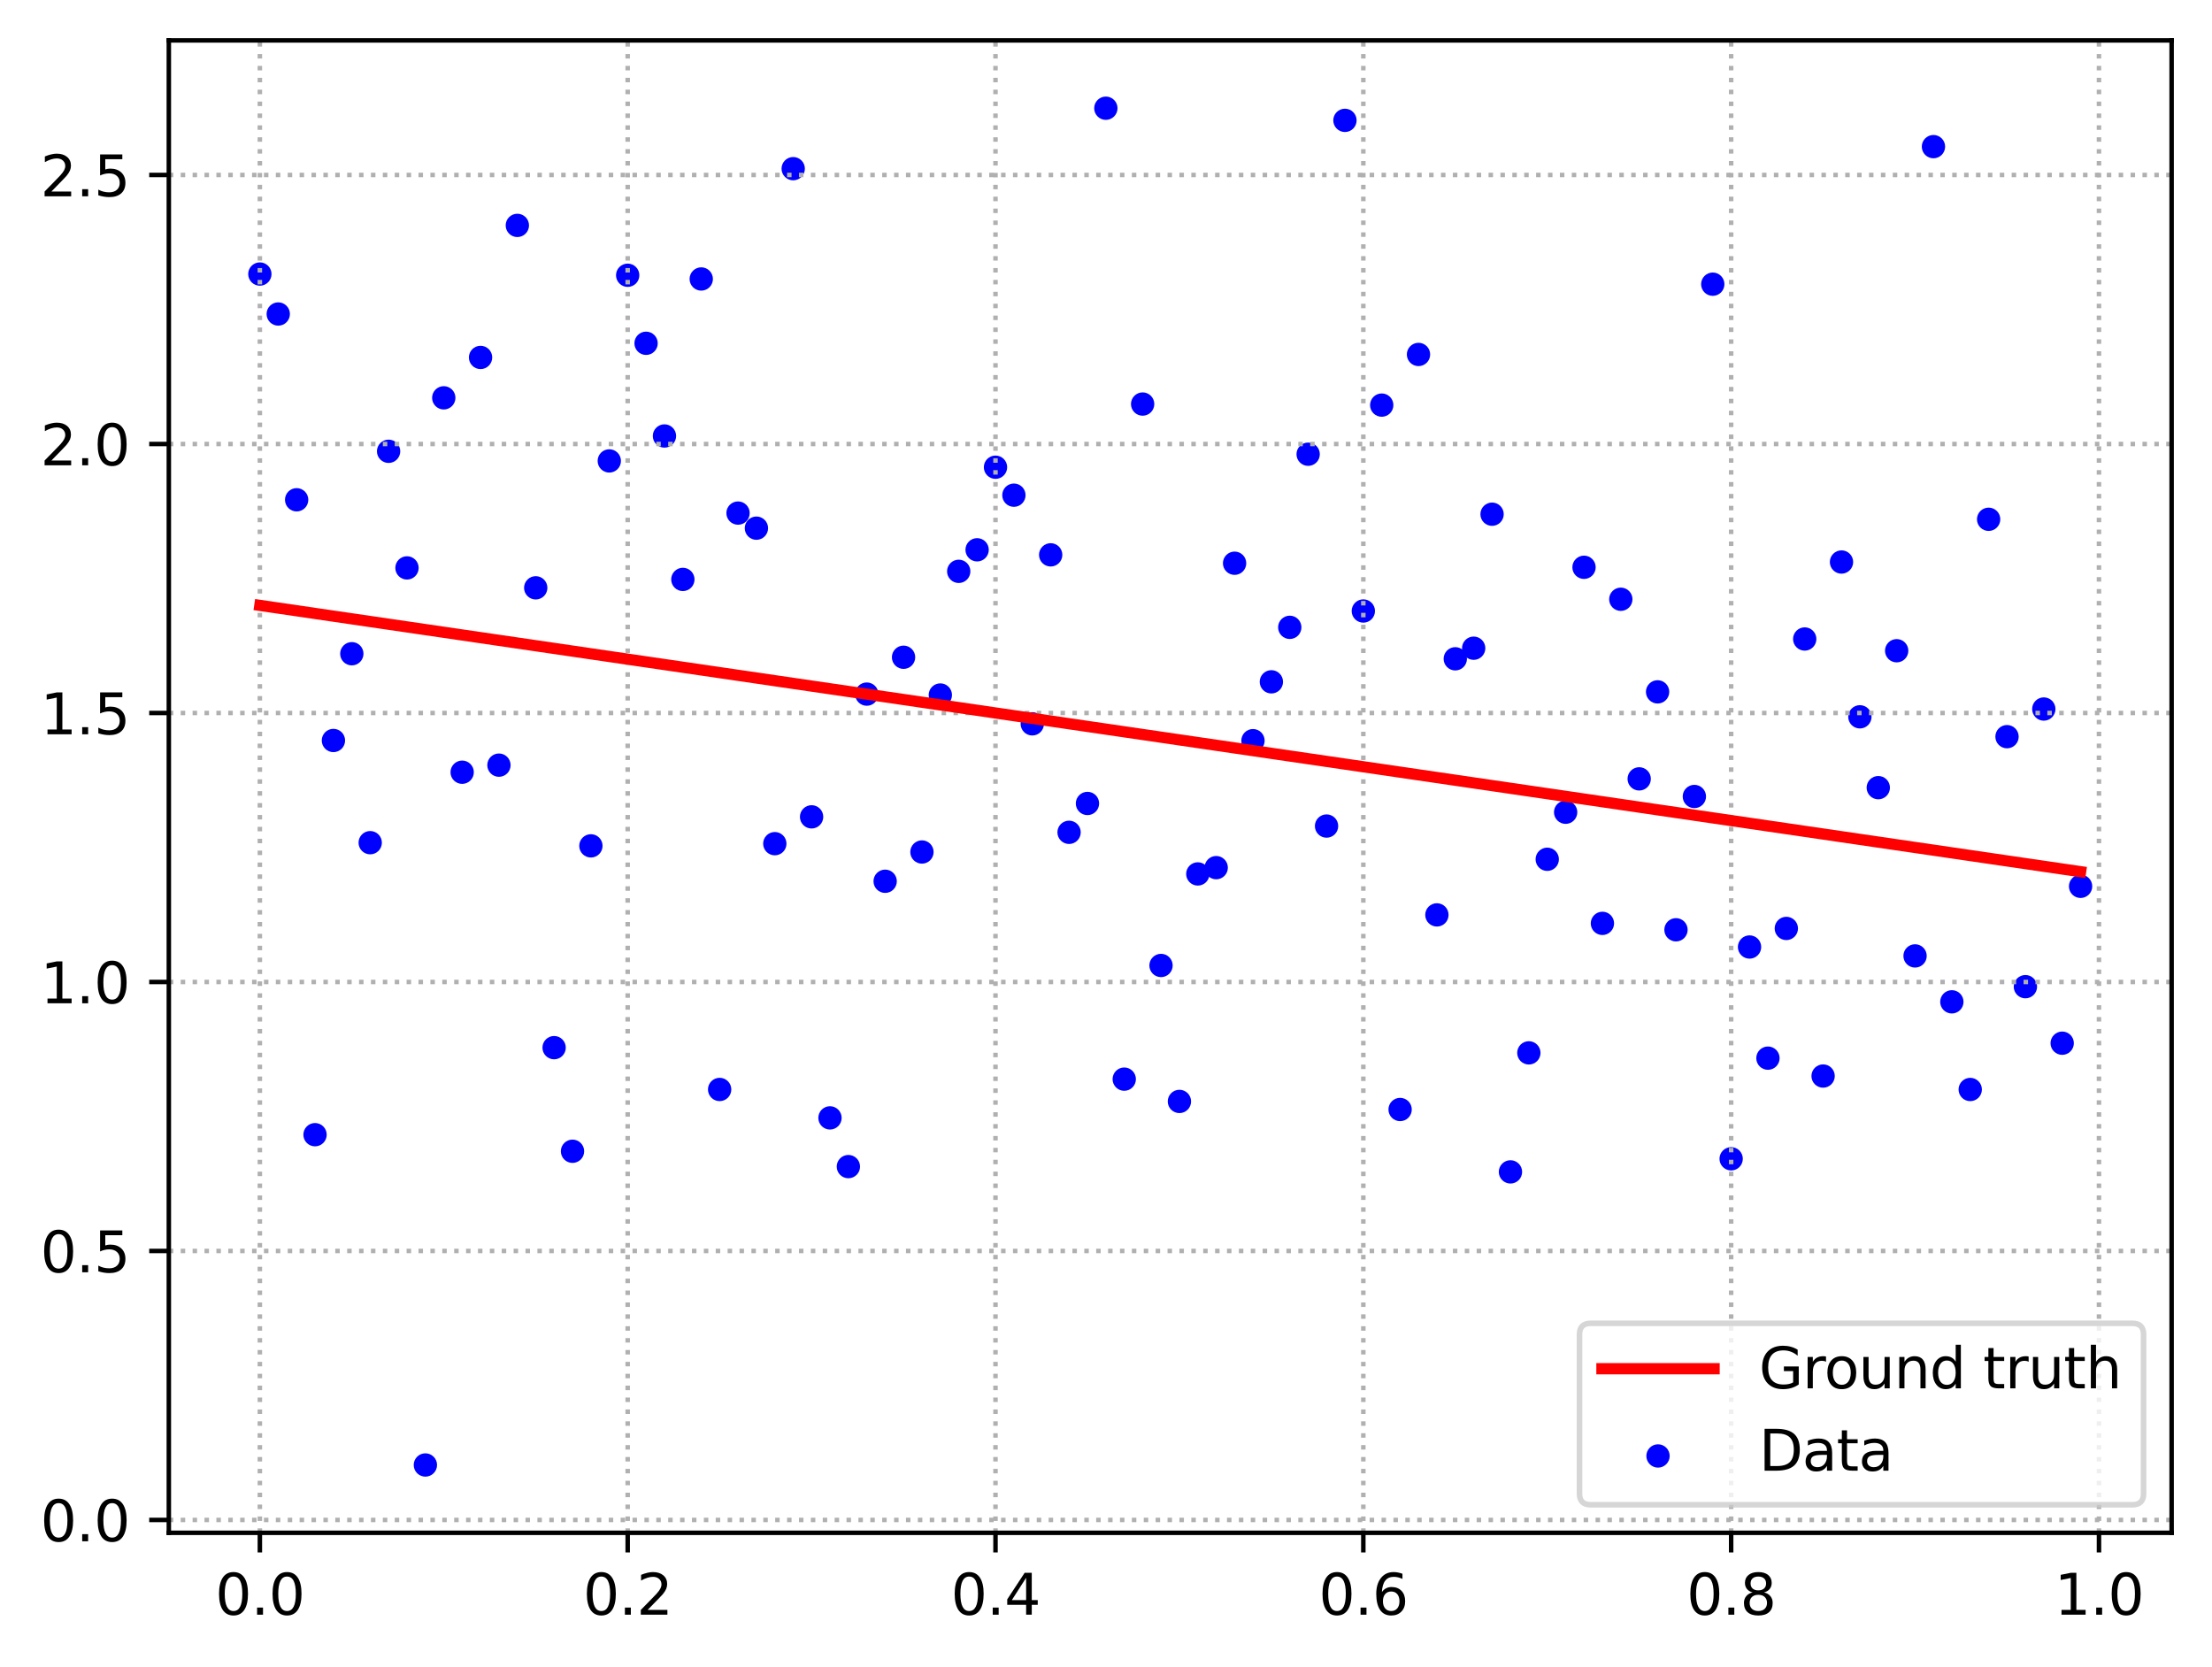 <?xml version="1.0" encoding="utf-8" standalone="no"?>
<!DOCTYPE svg PUBLIC "-//W3C//DTD SVG 1.1//EN"
  "http://www.w3.org/Graphics/SVG/1.1/DTD/svg11.dtd">
<svg xmlns:xlink="http://www.w3.org/1999/xlink" width="394.423pt" height="297.19pt" viewBox="0 0 394.423 297.19" xmlns="http://www.w3.org/2000/svg" version="1.1">
 <defs>
  <style type="text/css">*{stroke-linejoin: round; stroke-linecap: butt}</style>
 </defs>
 <g id="figure_1">
  <g id="patch_1">
   <path d="M 0 297.19 
L 394.423 297.19 
L 394.423 0 
L 0 0 
z
" style="fill: #ffffff"/>
  </g>
  <g id="axes_1">
   <g id="patch_2">
    <path d="M 30.103 273.312 
L 387.223 273.312 
L 387.223 7.2 
L 30.103 7.2 
z
" style="fill: #ffffff"/>
   </g>
   <g id="PathCollection_1">
    <defs>
     <path id="meeff8aa53c" d="M 0 1.581 
C 0.419 1.581 0.822 1.415 1.118 1.118 
C 1.415 0.822 1.581 0.419 1.581 0 
C 1.581 -0.419 1.415 -0.822 1.118 -1.118 
C 0.822 -1.415 0.419 -1.581 0 -1.581 
C -0.419 -1.581 -0.822 -1.415 -1.118 -1.118 
C -1.415 -0.822 -1.581 -0.419 -1.581 0 
C -1.581 0.419 -1.415 0.822 -1.118 1.118 
C -0.822 1.415 -0.419 1.581 0 1.581 
z
" style="stroke: #0000ff"/>
    </defs>
    <g clip-path="url(#p1a705ce7e2)">
     <use xlink:href="#meeff8aa53c" x="46.336" y="48.863" style="fill: #0000ff; stroke: #0000ff"/>
     <use xlink:href="#meeff8aa53c" x="49.615" y="55.989" style="fill: #0000ff; stroke: #0000ff"/>
     <use xlink:href="#meeff8aa53c" x="52.895" y="89.114" style="fill: #0000ff; stroke: #0000ff"/>
     <use xlink:href="#meeff8aa53c" x="56.174" y="202.323" style="fill: #0000ff; stroke: #0000ff"/>
     <use xlink:href="#meeff8aa53c" x="59.453" y="132.033" style="fill: #0000ff; stroke: #0000ff"/>
     <use xlink:href="#meeff8aa53c" x="62.733" y="116.564" style="fill: #0000ff; stroke: #0000ff"/>
     <use xlink:href="#meeff8aa53c" x="66.012" y="150.256" style="fill: #0000ff; stroke: #0000ff"/>
     <use xlink:href="#meeff8aa53c" x="69.291" y="80.468" style="fill: #0000ff; stroke: #0000ff"/>
     <use xlink:href="#meeff8aa53c" x="72.571" y="101.261" style="fill: #0000ff; stroke: #0000ff"/>
     <use xlink:href="#meeff8aa53c" x="75.85" y="261.216" style="fill: #0000ff; stroke: #0000ff"/>
     <use xlink:href="#meeff8aa53c" x="79.129" y="70.935" style="fill: #0000ff; stroke: #0000ff"/>
     <use xlink:href="#meeff8aa53c" x="82.409" y="137.692" style="fill: #0000ff; stroke: #0000ff"/>
     <use xlink:href="#meeff8aa53c" x="85.688" y="63.734" style="fill: #0000ff; stroke: #0000ff"/>
     <use xlink:href="#meeff8aa53c" x="88.967" y="136.431" style="fill: #0000ff; stroke: #0000ff"/>
     <use xlink:href="#meeff8aa53c" x="92.247" y="40.19" style="fill: #0000ff; stroke: #0000ff"/>
     <use xlink:href="#meeff8aa53c" x="95.526" y="104.813" style="fill: #0000ff; stroke: #0000ff"/>
     <use xlink:href="#meeff8aa53c" x="98.805" y="186.803" style="fill: #0000ff; stroke: #0000ff"/>
     <use xlink:href="#meeff8aa53c" x="102.085" y="205.277" style="fill: #0000ff; stroke: #0000ff"/>
     <use xlink:href="#meeff8aa53c" x="105.364" y="150.822" style="fill: #0000ff; stroke: #0000ff"/>
     <use xlink:href="#meeff8aa53c" x="108.643" y="82.185" style="fill: #0000ff; stroke: #0000ff"/>
     <use xlink:href="#meeff8aa53c" x="111.923" y="49.079" style="fill: #0000ff; stroke: #0000ff"/>
     <use xlink:href="#meeff8aa53c" x="115.202" y="61.21" style="fill: #0000ff; stroke: #0000ff"/>
     <use xlink:href="#meeff8aa53c" x="118.481" y="77.738" style="fill: #0000ff; stroke: #0000ff"/>
     <use xlink:href="#meeff8aa53c" x="121.761" y="103.315" style="fill: #0000ff; stroke: #0000ff"/>
     <use xlink:href="#meeff8aa53c" x="125.04" y="49.744" style="fill: #0000ff; stroke: #0000ff"/>
     <use xlink:href="#meeff8aa53c" x="128.319" y="194.259" style="fill: #0000ff; stroke: #0000ff"/>
     <use xlink:href="#meeff8aa53c" x="131.599" y="91.486" style="fill: #0000ff; stroke: #0000ff"/>
     <use xlink:href="#meeff8aa53c" x="134.878" y="94.175" style="fill: #0000ff; stroke: #0000ff"/>
     <use xlink:href="#meeff8aa53c" x="138.157" y="150.431" style="fill: #0000ff; stroke: #0000ff"/>
     <use xlink:href="#meeff8aa53c" x="141.437" y="30.075" style="fill: #0000ff; stroke: #0000ff"/>
     <use xlink:href="#meeff8aa53c" x="144.716" y="145.65" style="fill: #0000ff; stroke: #0000ff"/>
     <use xlink:href="#meeff8aa53c" x="147.995" y="199.326" style="fill: #0000ff; stroke: #0000ff"/>
     <use xlink:href="#meeff8aa53c" x="151.275" y="208.013" style="fill: #0000ff; stroke: #0000ff"/>
     <use xlink:href="#meeff8aa53c" x="154.554" y="123.765" style="fill: #0000ff; stroke: #0000ff"/>
     <use xlink:href="#meeff8aa53c" x="157.833" y="157.135" style="fill: #0000ff; stroke: #0000ff"/>
     <use xlink:href="#meeff8aa53c" x="161.113" y="117.193" style="fill: #0000ff; stroke: #0000ff"/>
     <use xlink:href="#meeff8aa53c" x="164.392" y="151.917" style="fill: #0000ff; stroke: #0000ff"/>
     <use xlink:href="#meeff8aa53c" x="167.671" y="123.926" style="fill: #0000ff; stroke: #0000ff"/>
     <use xlink:href="#meeff8aa53c" x="170.951" y="101.874" style="fill: #0000ff; stroke: #0000ff"/>
     <use xlink:href="#meeff8aa53c" x="174.23" y="98.033" style="fill: #0000ff; stroke: #0000ff"/>
     <use xlink:href="#meeff8aa53c" x="177.509" y="83.307" style="fill: #0000ff; stroke: #0000ff"/>
     <use xlink:href="#meeff8aa53c" x="180.789" y="88.294" style="fill: #0000ff; stroke: #0000ff"/>
     <use xlink:href="#meeff8aa53c" x="184.068" y="129.065" style="fill: #0000ff; stroke: #0000ff"/>
     <use xlink:href="#meeff8aa53c" x="187.347" y="98.933" style="fill: #0000ff; stroke: #0000ff"/>
     <use xlink:href="#meeff8aa53c" x="190.627" y="148.408" style="fill: #0000ff; stroke: #0000ff"/>
     <use xlink:href="#meeff8aa53c" x="193.906" y="143.263" style="fill: #0000ff; stroke: #0000ff"/>
     <use xlink:href="#meeff8aa53c" x="197.185" y="19.296" style="fill: #0000ff; stroke: #0000ff"/>
     <use xlink:href="#meeff8aa53c" x="200.465" y="192.417" style="fill: #0000ff; stroke: #0000ff"/>
     <use xlink:href="#meeff8aa53c" x="203.744" y="72.046" style="fill: #0000ff; stroke: #0000ff"/>
     <use xlink:href="#meeff8aa53c" x="207.023" y="172.15" style="fill: #0000ff; stroke: #0000ff"/>
     <use xlink:href="#meeff8aa53c" x="210.303" y="196.392" style="fill: #0000ff; stroke: #0000ff"/>
     <use xlink:href="#meeff8aa53c" x="213.582" y="155.828" style="fill: #0000ff; stroke: #0000ff"/>
     <use xlink:href="#meeff8aa53c" x="216.861" y="154.706" style="fill: #0000ff; stroke: #0000ff"/>
     <use xlink:href="#meeff8aa53c" x="220.141" y="100.428" style="fill: #0000ff; stroke: #0000ff"/>
     <use xlink:href="#meeff8aa53c" x="223.42" y="132.067" style="fill: #0000ff; stroke: #0000ff"/>
     <use xlink:href="#meeff8aa53c" x="226.699" y="121.573" style="fill: #0000ff; stroke: #0000ff"/>
     <use xlink:href="#meeff8aa53c" x="229.979" y="111.858" style="fill: #0000ff; stroke: #0000ff"/>
     <use xlink:href="#meeff8aa53c" x="233.258" y="80.99" style="fill: #0000ff; stroke: #0000ff"/>
     <use xlink:href="#meeff8aa53c" x="236.538" y="147.29" style="fill: #0000ff; stroke: #0000ff"/>
     <use xlink:href="#meeff8aa53c" x="239.817" y="21.461" style="fill: #0000ff; stroke: #0000ff"/>
     <use xlink:href="#meeff8aa53c" x="243.096" y="108.945" style="fill: #0000ff; stroke: #0000ff"/>
     <use xlink:href="#meeff8aa53c" x="246.376" y="72.233" style="fill: #0000ff; stroke: #0000ff"/>
     <use xlink:href="#meeff8aa53c" x="249.655" y="197.831" style="fill: #0000ff; stroke: #0000ff"/>
     <use xlink:href="#meeff8aa53c" x="252.934" y="63.202" style="fill: #0000ff; stroke: #0000ff"/>
     <use xlink:href="#meeff8aa53c" x="256.214" y="163.131" style="fill: #0000ff; stroke: #0000ff"/>
     <use xlink:href="#meeff8aa53c" x="259.493" y="117.468" style="fill: #0000ff; stroke: #0000ff"/>
     <use xlink:href="#meeff8aa53c" x="262.772" y="115.579" style="fill: #0000ff; stroke: #0000ff"/>
     <use xlink:href="#meeff8aa53c" x="266.052" y="91.686" style="fill: #0000ff; stroke: #0000ff"/>
     <use xlink:href="#meeff8aa53c" x="269.331" y="208.955" style="fill: #0000ff; stroke: #0000ff"/>
     <use xlink:href="#meeff8aa53c" x="272.61" y="187.733" style="fill: #0000ff; stroke: #0000ff"/>
     <use xlink:href="#meeff8aa53c" x="275.89" y="153.215" style="fill: #0000ff; stroke: #0000ff"/>
     <use xlink:href="#meeff8aa53c" x="279.169" y="144.824" style="fill: #0000ff; stroke: #0000ff"/>
     <use xlink:href="#meeff8aa53c" x="282.448" y="101.151" style="fill: #0000ff; stroke: #0000ff"/>
     <use xlink:href="#meeff8aa53c" x="285.728" y="164.642" style="fill: #0000ff; stroke: #0000ff"/>
     <use xlink:href="#meeff8aa53c" x="289.007" y="106.851" style="fill: #0000ff; stroke: #0000ff"/>
     <use xlink:href="#meeff8aa53c" x="292.286" y="138.877" style="fill: #0000ff; stroke: #0000ff"/>
     <use xlink:href="#meeff8aa53c" x="295.566" y="123.363" style="fill: #0000ff; stroke: #0000ff"/>
     <use xlink:href="#meeff8aa53c" x="298.845" y="165.787" style="fill: #0000ff; stroke: #0000ff"/>
     <use xlink:href="#meeff8aa53c" x="302.124" y="142.019" style="fill: #0000ff; stroke: #0000ff"/>
     <use xlink:href="#meeff8aa53c" x="305.404" y="50.673" style="fill: #0000ff; stroke: #0000ff"/>
     <use xlink:href="#meeff8aa53c" x="308.683" y="206.62" style="fill: #0000ff; stroke: #0000ff"/>
     <use xlink:href="#meeff8aa53c" x="311.962" y="168.858" style="fill: #0000ff; stroke: #0000ff"/>
     <use xlink:href="#meeff8aa53c" x="315.242" y="188.676" style="fill: #0000ff; stroke: #0000ff"/>
     <use xlink:href="#meeff8aa53c" x="318.521" y="165.547" style="fill: #0000ff; stroke: #0000ff"/>
     <use xlink:href="#meeff8aa53c" x="321.8" y="113.937" style="fill: #0000ff; stroke: #0000ff"/>
     <use xlink:href="#meeff8aa53c" x="325.08" y="191.864" style="fill: #0000ff; stroke: #0000ff"/>
     <use xlink:href="#meeff8aa53c" x="328.359" y="100.212" style="fill: #0000ff; stroke: #0000ff"/>
     <use xlink:href="#meeff8aa53c" x="331.638" y="127.813" style="fill: #0000ff; stroke: #0000ff"/>
     <use xlink:href="#meeff8aa53c" x="334.918" y="140.445" style="fill: #0000ff; stroke: #0000ff"/>
     <use xlink:href="#meeff8aa53c" x="338.197" y="116.03" style="fill: #0000ff; stroke: #0000ff"/>
     <use xlink:href="#meeff8aa53c" x="341.476" y="170.445" style="fill: #0000ff; stroke: #0000ff"/>
     <use xlink:href="#meeff8aa53c" x="344.756" y="26.146" style="fill: #0000ff; stroke: #0000ff"/>
     <use xlink:href="#meeff8aa53c" x="348.035" y="178.633" style="fill: #0000ff; stroke: #0000ff"/>
     <use xlink:href="#meeff8aa53c" x="351.314" y="194.263" style="fill: #0000ff; stroke: #0000ff"/>
     <use xlink:href="#meeff8aa53c" x="354.594" y="92.592" style="fill: #0000ff; stroke: #0000ff"/>
     <use xlink:href="#meeff8aa53c" x="357.873" y="131.353" style="fill: #0000ff; stroke: #0000ff"/>
     <use xlink:href="#meeff8aa53c" x="361.152" y="175.93" style="fill: #0000ff; stroke: #0000ff"/>
     <use xlink:href="#meeff8aa53c" x="364.432" y="126.424" style="fill: #0000ff; stroke: #0000ff"/>
     <use xlink:href="#meeff8aa53c" x="367.711" y="186.009" style="fill: #0000ff; stroke: #0000ff"/>
     <use xlink:href="#meeff8aa53c" x="370.99" y="158.037" style="fill: #0000ff; stroke: #0000ff"/>
    </g>
   </g>
   <g id="matplotlib.axis_1">
    <g id="xtick_1">
     <g id="line2d_1">
      <path d="M 46.336 273.312 
L 46.336 7.2 
" clip-path="url(#p1a705ce7e2)" style="fill: none; stroke-dasharray: 0.8,1.32; stroke-dashoffset: 0; stroke: #b0b0b0; stroke-width: 0.8"/>
     </g>
     <g id="line2d_2">
      <defs>
       <path id="mc007884401" d="M 0 0 
L 0 3.5 
" style="stroke: #000000; stroke-width: 0.8"/>
      </defs>
      <g>
       <use xlink:href="#mc007884401" x="46.336" y="273.312" style="stroke: #000000; stroke-width: 0.8"/>
      </g>
     </g>
     <g id="text_1">
      <!-- 0.0 -->
      <g transform="translate(38.384 287.91) scale(0.1 -0.1)">
       <defs>
        <path id="DejaVuSans-30" d="M 2034 4250 
Q 1547 4250 1301 3770 
Q 1056 3291 1056 2328 
Q 1056 1369 1301 889 
Q 1547 409 2034 409 
Q 2525 409 2770 889 
Q 3016 1369 3016 2328 
Q 3016 3291 2770 3770 
Q 2525 4250 2034 4250 
z
M 2034 4750 
Q 2819 4750 3233 4129 
Q 3647 3509 3647 2328 
Q 3647 1150 3233 529 
Q 2819 -91 2034 -91 
Q 1250 -91 836 529 
Q 422 1150 422 2328 
Q 422 3509 836 4129 
Q 1250 4750 2034 4750 
z
" transform="scale(0.016)"/>
        <path id="DejaVuSans-2e" d="M 684 794 
L 1344 794 
L 1344 0 
L 684 0 
L 684 794 
z
" transform="scale(0.016)"/>
       </defs>
       <use xlink:href="#DejaVuSans-30"/>
       <use xlink:href="#DejaVuSans-2e" x="63.623"/>
       <use xlink:href="#DejaVuSans-30" x="95.41"/>
      </g>
     </g>
    </g>
    <g id="xtick_2">
     <g id="line2d_3">
      <path d="M 111.923 273.312 
L 111.923 7.2 
" clip-path="url(#p1a705ce7e2)" style="fill: none; stroke-dasharray: 0.8,1.32; stroke-dashoffset: 0; stroke: #b0b0b0; stroke-width: 0.8"/>
     </g>
     <g id="line2d_4">
      <g>
       <use xlink:href="#mc007884401" x="111.923" y="273.312" style="stroke: #000000; stroke-width: 0.8"/>
      </g>
     </g>
     <g id="text_2">
      <!-- 0.2 -->
      <g transform="translate(103.971 287.91) scale(0.1 -0.1)">
       <defs>
        <path id="DejaVuSans-32" d="M 1228 531 
L 3431 531 
L 3431 0 
L 469 0 
L 469 531 
Q 828 903 1448 1529 
Q 2069 2156 2228 2338 
Q 2531 2678 2651 2914 
Q 2772 3150 2772 3378 
Q 2772 3750 2511 3984 
Q 2250 4219 1831 4219 
Q 1534 4219 1204 4116 
Q 875 4013 500 3803 
L 500 4441 
Q 881 4594 1212 4672 
Q 1544 4750 1819 4750 
Q 2544 4750 2975 4387 
Q 3406 4025 3406 3419 
Q 3406 3131 3298 2873 
Q 3191 2616 2906 2266 
Q 2828 2175 2409 1742 
Q 1991 1309 1228 531 
z
" transform="scale(0.016)"/>
       </defs>
       <use xlink:href="#DejaVuSans-30"/>
       <use xlink:href="#DejaVuSans-2e" x="63.623"/>
       <use xlink:href="#DejaVuSans-32" x="95.41"/>
      </g>
     </g>
    </g>
    <g id="xtick_3">
     <g id="line2d_5">
      <path d="M 177.509 273.312 
L 177.509 7.2 
" clip-path="url(#p1a705ce7e2)" style="fill: none; stroke-dasharray: 0.8,1.32; stroke-dashoffset: 0; stroke: #b0b0b0; stroke-width: 0.8"/>
     </g>
     <g id="line2d_6">
      <g>
       <use xlink:href="#mc007884401" x="177.509" y="273.312" style="stroke: #000000; stroke-width: 0.8"/>
      </g>
     </g>
     <g id="text_3">
      <!-- 0.4 -->
      <g transform="translate(169.558 287.91) scale(0.1 -0.1)">
       <defs>
        <path id="DejaVuSans-34" d="M 2419 4116 
L 825 1625 
L 2419 1625 
L 2419 4116 
z
M 2253 4666 
L 3047 4666 
L 3047 1625 
L 3713 1625 
L 3713 1100 
L 3047 1100 
L 3047 0 
L 2419 0 
L 2419 1100 
L 313 1100 
L 313 1709 
L 2253 4666 
z
" transform="scale(0.016)"/>
       </defs>
       <use xlink:href="#DejaVuSans-30"/>
       <use xlink:href="#DejaVuSans-2e" x="63.623"/>
       <use xlink:href="#DejaVuSans-34" x="95.41"/>
      </g>
     </g>
    </g>
    <g id="xtick_4">
     <g id="line2d_7">
      <path d="M 243.096 273.312 
L 243.096 7.2 
" clip-path="url(#p1a705ce7e2)" style="fill: none; stroke-dasharray: 0.8,1.32; stroke-dashoffset: 0; stroke: #b0b0b0; stroke-width: 0.8"/>
     </g>
     <g id="line2d_8">
      <g>
       <use xlink:href="#mc007884401" x="243.096" y="273.312" style="stroke: #000000; stroke-width: 0.8"/>
      </g>
     </g>
     <g id="text_4">
      <!-- 0.6 -->
      <g transform="translate(235.145 287.91) scale(0.1 -0.1)">
       <defs>
        <path id="DejaVuSans-36" d="M 2113 2584 
Q 1688 2584 1439 2293 
Q 1191 2003 1191 1497 
Q 1191 994 1439 701 
Q 1688 409 2113 409 
Q 2538 409 2786 701 
Q 3034 994 3034 1497 
Q 3034 2003 2786 2293 
Q 2538 2584 2113 2584 
z
M 3366 4563 
L 3366 3988 
Q 3128 4100 2886 4159 
Q 2644 4219 2406 4219 
Q 1781 4219 1451 3797 
Q 1122 3375 1075 2522 
Q 1259 2794 1537 2939 
Q 1816 3084 2150 3084 
Q 2853 3084 3261 2657 
Q 3669 2231 3669 1497 
Q 3669 778 3244 343 
Q 2819 -91 2113 -91 
Q 1303 -91 875 529 
Q 447 1150 447 2328 
Q 447 3434 972 4092 
Q 1497 4750 2381 4750 
Q 2619 4750 2861 4703 
Q 3103 4656 3366 4563 
z
" transform="scale(0.016)"/>
       </defs>
       <use xlink:href="#DejaVuSans-30"/>
       <use xlink:href="#DejaVuSans-2e" x="63.623"/>
       <use xlink:href="#DejaVuSans-36" x="95.41"/>
      </g>
     </g>
    </g>
    <g id="xtick_5">
     <g id="line2d_9">
      <path d="M 308.683 273.312 
L 308.683 7.2 
" clip-path="url(#p1a705ce7e2)" style="fill: none; stroke-dasharray: 0.8,1.32; stroke-dashoffset: 0; stroke: #b0b0b0; stroke-width: 0.8"/>
     </g>
     <g id="line2d_10">
      <g>
       <use xlink:href="#mc007884401" x="308.683" y="273.312" style="stroke: #000000; stroke-width: 0.8"/>
      </g>
     </g>
     <g id="text_5">
      <!-- 0.8 -->
      <g transform="translate(300.731 287.91) scale(0.1 -0.1)">
       <defs>
        <path id="DejaVuSans-38" d="M 2034 2216 
Q 1584 2216 1326 1975 
Q 1069 1734 1069 1313 
Q 1069 891 1326 650 
Q 1584 409 2034 409 
Q 2484 409 2743 651 
Q 3003 894 3003 1313 
Q 3003 1734 2745 1975 
Q 2488 2216 2034 2216 
z
M 1403 2484 
Q 997 2584 770 2862 
Q 544 3141 544 3541 
Q 544 4100 942 4425 
Q 1341 4750 2034 4750 
Q 2731 4750 3128 4425 
Q 3525 4100 3525 3541 
Q 3525 3141 3298 2862 
Q 3072 2584 2669 2484 
Q 3125 2378 3379 2068 
Q 3634 1759 3634 1313 
Q 3634 634 3220 271 
Q 2806 -91 2034 -91 
Q 1263 -91 848 271 
Q 434 634 434 1313 
Q 434 1759 690 2068 
Q 947 2378 1403 2484 
z
M 1172 3481 
Q 1172 3119 1398 2916 
Q 1625 2713 2034 2713 
Q 2441 2713 2670 2916 
Q 2900 3119 2900 3481 
Q 2900 3844 2670 4047 
Q 2441 4250 2034 4250 
Q 1625 4250 1398 4047 
Q 1172 3844 1172 3481 
z
" transform="scale(0.016)"/>
       </defs>
       <use xlink:href="#DejaVuSans-30"/>
       <use xlink:href="#DejaVuSans-2e" x="63.623"/>
       <use xlink:href="#DejaVuSans-38" x="95.41"/>
      </g>
     </g>
    </g>
    <g id="xtick_6">
     <g id="line2d_11">
      <path d="M 374.27 273.312 
L 374.27 7.2 
" clip-path="url(#p1a705ce7e2)" style="fill: none; stroke-dasharray: 0.8,1.32; stroke-dashoffset: 0; stroke: #b0b0b0; stroke-width: 0.8"/>
     </g>
     <g id="line2d_12">
      <g>
       <use xlink:href="#mc007884401" x="374.27" y="273.312" style="stroke: #000000; stroke-width: 0.8"/>
      </g>
     </g>
     <g id="text_6">
      <!-- 1.0 -->
      <g transform="translate(366.318 287.91) scale(0.1 -0.1)">
       <defs>
        <path id="DejaVuSans-31" d="M 794 531 
L 1825 531 
L 1825 4091 
L 703 3866 
L 703 4441 
L 1819 4666 
L 2450 4666 
L 2450 531 
L 3481 531 
L 3481 0 
L 794 0 
L 794 531 
z
" transform="scale(0.016)"/>
       </defs>
       <use xlink:href="#DejaVuSans-31"/>
       <use xlink:href="#DejaVuSans-2e" x="63.623"/>
       <use xlink:href="#DejaVuSans-30" x="95.41"/>
      </g>
     </g>
    </g>
   </g>
   <g id="matplotlib.axis_2">
    <g id="ytick_1">
     <g id="line2d_13">
      <path d="M 30.103 271.02 
L 387.223 271.02 
" clip-path="url(#p1a705ce7e2)" style="fill: none; stroke-dasharray: 0.8,1.32; stroke-dashoffset: 0; stroke: #b0b0b0; stroke-width: 0.8"/>
     </g>
     <g id="line2d_14">
      <defs>
       <path id="m3a8d0b1382" d="M 0 0 
L -3.5 0 
" style="stroke: #000000; stroke-width: 0.8"/>
      </defs>
      <g>
       <use xlink:href="#m3a8d0b1382" x="30.103" y="271.02" style="stroke: #000000; stroke-width: 0.8"/>
      </g>
     </g>
     <g id="text_7">
      <!-- 0.0 -->
      <g transform="translate(7.2 274.819) scale(0.1 -0.1)">
       <use xlink:href="#DejaVuSans-30"/>
       <use xlink:href="#DejaVuSans-2e" x="63.623"/>
       <use xlink:href="#DejaVuSans-30" x="95.41"/>
      </g>
     </g>
    </g>
    <g id="ytick_2">
     <g id="line2d_15">
      <path d="M 30.103 223.056 
L 387.223 223.056 
" clip-path="url(#p1a705ce7e2)" style="fill: none; stroke-dasharray: 0.8,1.32; stroke-dashoffset: 0; stroke: #b0b0b0; stroke-width: 0.8"/>
     </g>
     <g id="line2d_16">
      <g>
       <use xlink:href="#m3a8d0b1382" x="30.103" y="223.056" style="stroke: #000000; stroke-width: 0.8"/>
      </g>
     </g>
     <g id="text_8">
      <!-- 0.5 -->
      <g transform="translate(7.2 226.855) scale(0.1 -0.1)">
       <defs>
        <path id="DejaVuSans-35" d="M 691 4666 
L 3169 4666 
L 3169 4134 
L 1269 4134 
L 1269 2991 
Q 1406 3038 1543 3061 
Q 1681 3084 1819 3084 
Q 2600 3084 3056 2656 
Q 3513 2228 3513 1497 
Q 3513 744 3044 326 
Q 2575 -91 1722 -91 
Q 1428 -91 1123 -41 
Q 819 9 494 109 
L 494 744 
Q 775 591 1075 516 
Q 1375 441 1709 441 
Q 2250 441 2565 725 
Q 2881 1009 2881 1497 
Q 2881 1984 2565 2268 
Q 2250 2553 1709 2553 
Q 1456 2553 1204 2497 
Q 953 2441 691 2322 
L 691 4666 
z
" transform="scale(0.016)"/>
       </defs>
       <use xlink:href="#DejaVuSans-30"/>
       <use xlink:href="#DejaVuSans-2e" x="63.623"/>
       <use xlink:href="#DejaVuSans-35" x="95.41"/>
      </g>
     </g>
    </g>
    <g id="ytick_3">
     <g id="line2d_17">
      <path d="M 30.103 175.092 
L 387.223 175.092 
" clip-path="url(#p1a705ce7e2)" style="fill: none; stroke-dasharray: 0.8,1.32; stroke-dashoffset: 0; stroke: #b0b0b0; stroke-width: 0.8"/>
     </g>
     <g id="line2d_18">
      <g>
       <use xlink:href="#m3a8d0b1382" x="30.103" y="175.092" style="stroke: #000000; stroke-width: 0.8"/>
      </g>
     </g>
     <g id="text_9">
      <!-- 1.0 -->
      <g transform="translate(7.2 178.892) scale(0.1 -0.1)">
       <use xlink:href="#DejaVuSans-31"/>
       <use xlink:href="#DejaVuSans-2e" x="63.623"/>
       <use xlink:href="#DejaVuSans-30" x="95.41"/>
      </g>
     </g>
    </g>
    <g id="ytick_4">
     <g id="line2d_19">
      <path d="M 30.103 127.129 
L 387.223 127.129 
" clip-path="url(#p1a705ce7e2)" style="fill: none; stroke-dasharray: 0.8,1.32; stroke-dashoffset: 0; stroke: #b0b0b0; stroke-width: 0.8"/>
     </g>
     <g id="line2d_20">
      <g>
       <use xlink:href="#m3a8d0b1382" x="30.103" y="127.129" style="stroke: #000000; stroke-width: 0.8"/>
      </g>
     </g>
     <g id="text_10">
      <!-- 1.5 -->
      <g transform="translate(7.2 130.928) scale(0.1 -0.1)">
       <use xlink:href="#DejaVuSans-31"/>
       <use xlink:href="#DejaVuSans-2e" x="63.623"/>
       <use xlink:href="#DejaVuSans-35" x="95.41"/>
      </g>
     </g>
    </g>
    <g id="ytick_5">
     <g id="line2d_21">
      <path d="M 30.103 79.165 
L 387.223 79.165 
" clip-path="url(#p1a705ce7e2)" style="fill: none; stroke-dasharray: 0.8,1.32; stroke-dashoffset: 0; stroke: #b0b0b0; stroke-width: 0.8"/>
     </g>
     <g id="line2d_22">
      <g>
       <use xlink:href="#m3a8d0b1382" x="30.103" y="79.165" style="stroke: #000000; stroke-width: 0.8"/>
      </g>
     </g>
     <g id="text_11">
      <!-- 2.0 -->
      <g transform="translate(7.2 82.964) scale(0.1 -0.1)">
       <use xlink:href="#DejaVuSans-32"/>
       <use xlink:href="#DejaVuSans-2e" x="63.623"/>
       <use xlink:href="#DejaVuSans-30" x="95.41"/>
      </g>
     </g>
    </g>
    <g id="ytick_6">
     <g id="line2d_23">
      <path d="M 30.103 31.201 
L 387.223 31.201 
" clip-path="url(#p1a705ce7e2)" style="fill: none; stroke-dasharray: 0.8,1.32; stroke-dashoffset: 0; stroke: #b0b0b0; stroke-width: 0.8"/>
     </g>
     <g id="line2d_24">
      <g>
       <use xlink:href="#m3a8d0b1382" x="30.103" y="31.201" style="stroke: #000000; stroke-width: 0.8"/>
      </g>
     </g>
     <g id="text_12">
      <!-- 2.5 -->
      <g transform="translate(7.2 35) scale(0.1 -0.1)">
       <use xlink:href="#DejaVuSans-32"/>
       <use xlink:href="#DejaVuSans-2e" x="63.623"/>
       <use xlink:href="#DejaVuSans-35" x="95.41"/>
      </g>
     </g>
    </g>
   </g>
   <g id="line2d_25">
    <path d="M 46.336 107.943 
L 49.615 108.423 
L 52.895 108.902 
L 56.174 109.382 
L 59.453 109.862 
L 62.733 110.341 
L 66.012 110.821 
L 69.291 111.301 
L 72.571 111.78 
L 75.85 112.26 
L 79.129 112.739 
L 82.409 113.219 
L 85.688 113.699 
L 88.967 114.178 
L 92.247 114.658 
L 95.526 115.138 
L 98.805 115.617 
L 102.085 116.097 
L 105.364 116.577 
L 108.643 117.056 
L 111.923 117.536 
L 115.202 118.016 
L 118.481 118.495 
L 121.761 118.975 
L 125.04 119.454 
L 128.319 119.934 
L 131.599 120.414 
L 134.878 120.893 
L 138.157 121.373 
L 141.437 121.853 
L 144.716 122.332 
L 147.995 122.812 
L 151.275 123.292 
L 154.554 123.771 
L 157.833 124.251 
L 161.113 124.73 
L 164.392 125.21 
L 167.671 125.69 
L 170.951 126.169 
L 174.23 126.649 
L 177.509 127.129 
L 180.789 127.608 
L 184.068 128.088 
L 187.347 128.568 
L 190.627 129.047 
L 193.906 129.527 
L 197.185 130.006 
L 200.465 130.486 
L 203.744 130.966 
L 207.023 131.445 
L 210.303 131.925 
L 213.582 132.405 
L 216.861 132.884 
L 220.141 133.364 
L 223.42 133.844 
L 226.699 134.323 
L 229.979 134.803 
L 233.258 135.282 
L 236.538 135.762 
L 239.817 136.242 
L 243.096 136.721 
L 246.376 137.201 
L 249.655 137.681 
L 252.934 138.16 
L 256.214 138.64 
L 259.493 139.12 
L 262.772 139.599 
L 266.052 140.079 
L 269.331 140.559 
L 272.61 141.038 
L 275.89 141.518 
L 279.169 141.997 
L 282.448 142.477 
L 285.728 142.957 
L 289.007 143.436 
L 292.286 143.916 
L 295.566 144.396 
L 298.845 144.875 
L 302.124 145.355 
L 305.404 145.835 
L 308.683 146.314 
L 311.962 146.794 
L 315.242 147.273 
L 318.521 147.753 
L 321.8 148.233 
L 325.08 148.712 
L 328.359 149.192 
L 331.638 149.672 
L 334.918 150.151 
L 338.197 150.631 
L 341.476 151.111 
L 344.756 151.59 
L 348.035 152.07 
L 351.314 152.549 
L 354.594 153.029 
L 357.873 153.509 
L 361.152 153.988 
L 364.432 154.468 
L 367.711 154.948 
L 370.99 155.427 
" clip-path="url(#p1a705ce7e2)" style="fill: none; stroke: #ff0000; stroke-width: 2; stroke-linecap: square"/>
   </g>
   <g id="patch_3">
    <path d="M 30.103 273.312 
L 30.103 7.2 
" style="fill: none; stroke: #000000; stroke-width: 0.8; stroke-linejoin: miter; stroke-linecap: square"/>
   </g>
   <g id="patch_4">
    <path d="M 387.223 273.312 
L 387.223 7.2 
" style="fill: none; stroke: #000000; stroke-width: 0.8; stroke-linejoin: miter; stroke-linecap: square"/>
   </g>
   <g id="patch_5">
    <path d="M 30.103 273.312 
L 387.223 273.312 
" style="fill: none; stroke: #000000; stroke-width: 0.8; stroke-linejoin: miter; stroke-linecap: square"/>
   </g>
   <g id="patch_6">
    <path d="M 30.103 7.2 
L 387.223 7.2 
" style="fill: none; stroke: #000000; stroke-width: 0.8; stroke-linejoin: miter; stroke-linecap: square"/>
   </g>
   <g id="legend_1">
    <g id="patch_7">
     <path d="M 283.642 268.312 
L 380.223 268.312 
Q 382.223 268.312 382.223 266.312 
L 382.223 237.956 
Q 382.223 235.956 380.223 235.956 
L 283.642 235.956 
Q 281.642 235.956 281.642 237.956 
L 281.642 266.312 
Q 281.642 268.312 283.642 268.312 
z
" style="fill: #ffffff; opacity: 0.8; stroke: #cccccc; stroke-linejoin: miter"/>
    </g>
    <g id="line2d_26">
     <path d="M 285.642 244.054 
L 295.642 244.054 
L 305.642 244.054 
" style="fill: none; stroke: #ff0000; stroke-width: 2; stroke-linecap: square"/>
    </g>
    <g id="text_13">
     <!-- Ground truth -->
     <g transform="translate(313.642 247.554) scale(0.1 -0.1)">
      <defs>
       <path id="DejaVuSans-47" d="M 3809 666 
L 3809 1919 
L 2778 1919 
L 2778 2438 
L 4434 2438 
L 4434 434 
Q 4069 175 3628 42 
Q 3188 -91 2688 -91 
Q 1594 -91 976 548 
Q 359 1188 359 2328 
Q 359 3472 976 4111 
Q 1594 4750 2688 4750 
Q 3144 4750 3555 4637 
Q 3966 4525 4313 4306 
L 4313 3634 
Q 3963 3931 3569 4081 
Q 3175 4231 2741 4231 
Q 1884 4231 1454 3753 
Q 1025 3275 1025 2328 
Q 1025 1384 1454 906 
Q 1884 428 2741 428 
Q 3075 428 3337 486 
Q 3600 544 3809 666 
z
" transform="scale(0.016)"/>
       <path id="DejaVuSans-72" d="M 2631 2963 
Q 2534 3019 2420 3045 
Q 2306 3072 2169 3072 
Q 1681 3072 1420 2755 
Q 1159 2438 1159 1844 
L 1159 0 
L 581 0 
L 581 3500 
L 1159 3500 
L 1159 2956 
Q 1341 3275 1631 3429 
Q 1922 3584 2338 3584 
Q 2397 3584 2469 3576 
Q 2541 3569 2628 3553 
L 2631 2963 
z
" transform="scale(0.016)"/>
       <path id="DejaVuSans-6f" d="M 1959 3097 
Q 1497 3097 1228 2736 
Q 959 2375 959 1747 
Q 959 1119 1226 758 
Q 1494 397 1959 397 
Q 2419 397 2687 759 
Q 2956 1122 2956 1747 
Q 2956 2369 2687 2733 
Q 2419 3097 1959 3097 
z
M 1959 3584 
Q 2709 3584 3137 3096 
Q 3566 2609 3566 1747 
Q 3566 888 3137 398 
Q 2709 -91 1959 -91 
Q 1206 -91 779 398 
Q 353 888 353 1747 
Q 353 2609 779 3096 
Q 1206 3584 1959 3584 
z
" transform="scale(0.016)"/>
       <path id="DejaVuSans-75" d="M 544 1381 
L 544 3500 
L 1119 3500 
L 1119 1403 
Q 1119 906 1312 657 
Q 1506 409 1894 409 
Q 2359 409 2629 706 
Q 2900 1003 2900 1516 
L 2900 3500 
L 3475 3500 
L 3475 0 
L 2900 0 
L 2900 538 
Q 2691 219 2414 64 
Q 2138 -91 1772 -91 
Q 1169 -91 856 284 
Q 544 659 544 1381 
z
M 1991 3584 
L 1991 3584 
z
" transform="scale(0.016)"/>
       <path id="DejaVuSans-6e" d="M 3513 2113 
L 3513 0 
L 2938 0 
L 2938 2094 
Q 2938 2591 2744 2837 
Q 2550 3084 2163 3084 
Q 1697 3084 1428 2787 
Q 1159 2491 1159 1978 
L 1159 0 
L 581 0 
L 581 3500 
L 1159 3500 
L 1159 2956 
Q 1366 3272 1645 3428 
Q 1925 3584 2291 3584 
Q 2894 3584 3203 3211 
Q 3513 2838 3513 2113 
z
" transform="scale(0.016)"/>
       <path id="DejaVuSans-64" d="M 2906 2969 
L 2906 4863 
L 3481 4863 
L 3481 0 
L 2906 0 
L 2906 525 
Q 2725 213 2448 61 
Q 2172 -91 1784 -91 
Q 1150 -91 751 415 
Q 353 922 353 1747 
Q 353 2572 751 3078 
Q 1150 3584 1784 3584 
Q 2172 3584 2448 3432 
Q 2725 3281 2906 2969 
z
M 947 1747 
Q 947 1113 1208 752 
Q 1469 391 1925 391 
Q 2381 391 2643 752 
Q 2906 1113 2906 1747 
Q 2906 2381 2643 2742 
Q 2381 3103 1925 3103 
Q 1469 3103 1208 2742 
Q 947 2381 947 1747 
z
" transform="scale(0.016)"/>
       <path id="DejaVuSans-20" transform="scale(0.016)"/>
       <path id="DejaVuSans-74" d="M 1172 4494 
L 1172 3500 
L 2356 3500 
L 2356 3053 
L 1172 3053 
L 1172 1153 
Q 1172 725 1289 603 
Q 1406 481 1766 481 
L 2356 481 
L 2356 0 
L 1766 0 
Q 1100 0 847 248 
Q 594 497 594 1153 
L 594 3053 
L 172 3053 
L 172 3500 
L 594 3500 
L 594 4494 
L 1172 4494 
z
" transform="scale(0.016)"/>
       <path id="DejaVuSans-68" d="M 3513 2113 
L 3513 0 
L 2938 0 
L 2938 2094 
Q 2938 2591 2744 2837 
Q 2550 3084 2163 3084 
Q 1697 3084 1428 2787 
Q 1159 2491 1159 1978 
L 1159 0 
L 581 0 
L 581 4863 
L 1159 4863 
L 1159 2956 
Q 1366 3272 1645 3428 
Q 1925 3584 2291 3584 
Q 2894 3584 3203 3211 
Q 3513 2838 3513 2113 
z
" transform="scale(0.016)"/>
      </defs>
      <use xlink:href="#DejaVuSans-47"/>
      <use xlink:href="#DejaVuSans-72" x="77.49"/>
      <use xlink:href="#DejaVuSans-6f" x="116.354"/>
      <use xlink:href="#DejaVuSans-75" x="177.535"/>
      <use xlink:href="#DejaVuSans-6e" x="240.914"/>
      <use xlink:href="#DejaVuSans-64" x="304.293"/>
      <use xlink:href="#DejaVuSans-20" x="367.77"/>
      <use xlink:href="#DejaVuSans-74" x="399.557"/>
      <use xlink:href="#DejaVuSans-72" x="438.766"/>
      <use xlink:href="#DejaVuSans-75" x="479.879"/>
      <use xlink:href="#DejaVuSans-74" x="543.258"/>
      <use xlink:href="#DejaVuSans-68" x="582.467"/>
     </g>
    </g>
    <g id="PathCollection_2">
     <g>
      <use xlink:href="#meeff8aa53c" x="295.642" y="259.607" style="fill: #0000ff; stroke: #0000ff"/>
     </g>
    </g>
    <g id="text_14">
     <!-- Data -->
     <g transform="translate(313.642 262.232) scale(0.1 -0.1)">
      <defs>
       <path id="DejaVuSans-44" d="M 1259 4147 
L 1259 519 
L 2022 519 
Q 2988 519 3436 956 
Q 3884 1394 3884 2338 
Q 3884 3275 3436 3711 
Q 2988 4147 2022 4147 
L 1259 4147 
z
M 628 4666 
L 1925 4666 
Q 3281 4666 3915 4102 
Q 4550 3538 4550 2338 
Q 4550 1131 3912 565 
Q 3275 0 1925 0 
L 628 0 
L 628 4666 
z
" transform="scale(0.016)"/>
       <path id="DejaVuSans-61" d="M 2194 1759 
Q 1497 1759 1228 1600 
Q 959 1441 959 1056 
Q 959 750 1161 570 
Q 1363 391 1709 391 
Q 2188 391 2477 730 
Q 2766 1069 2766 1631 
L 2766 1759 
L 2194 1759 
z
M 3341 1997 
L 3341 0 
L 2766 0 
L 2766 531 
Q 2569 213 2275 61 
Q 1981 -91 1556 -91 
Q 1019 -91 701 211 
Q 384 513 384 1019 
Q 384 1609 779 1909 
Q 1175 2209 1959 2209 
L 2766 2209 
L 2766 2266 
Q 2766 2663 2505 2880 
Q 2244 3097 1772 3097 
Q 1472 3097 1187 3025 
Q 903 2953 641 2809 
L 641 3341 
Q 956 3463 1253 3523 
Q 1550 3584 1831 3584 
Q 2591 3584 2966 3190 
Q 3341 2797 3341 1997 
z
" transform="scale(0.016)"/>
      </defs>
      <use xlink:href="#DejaVuSans-44"/>
      <use xlink:href="#DejaVuSans-61" x="77.002"/>
      <use xlink:href="#DejaVuSans-74" x="138.281"/>
      <use xlink:href="#DejaVuSans-61" x="177.49"/>
     </g>
    </g>
   </g>
  </g>
 </g>
 <defs>
  <clipPath id="p1a705ce7e2">
   <rect x="30.103" y="7.2" width="357.12" height="266.112"/>
  </clipPath>
 </defs>
</svg>